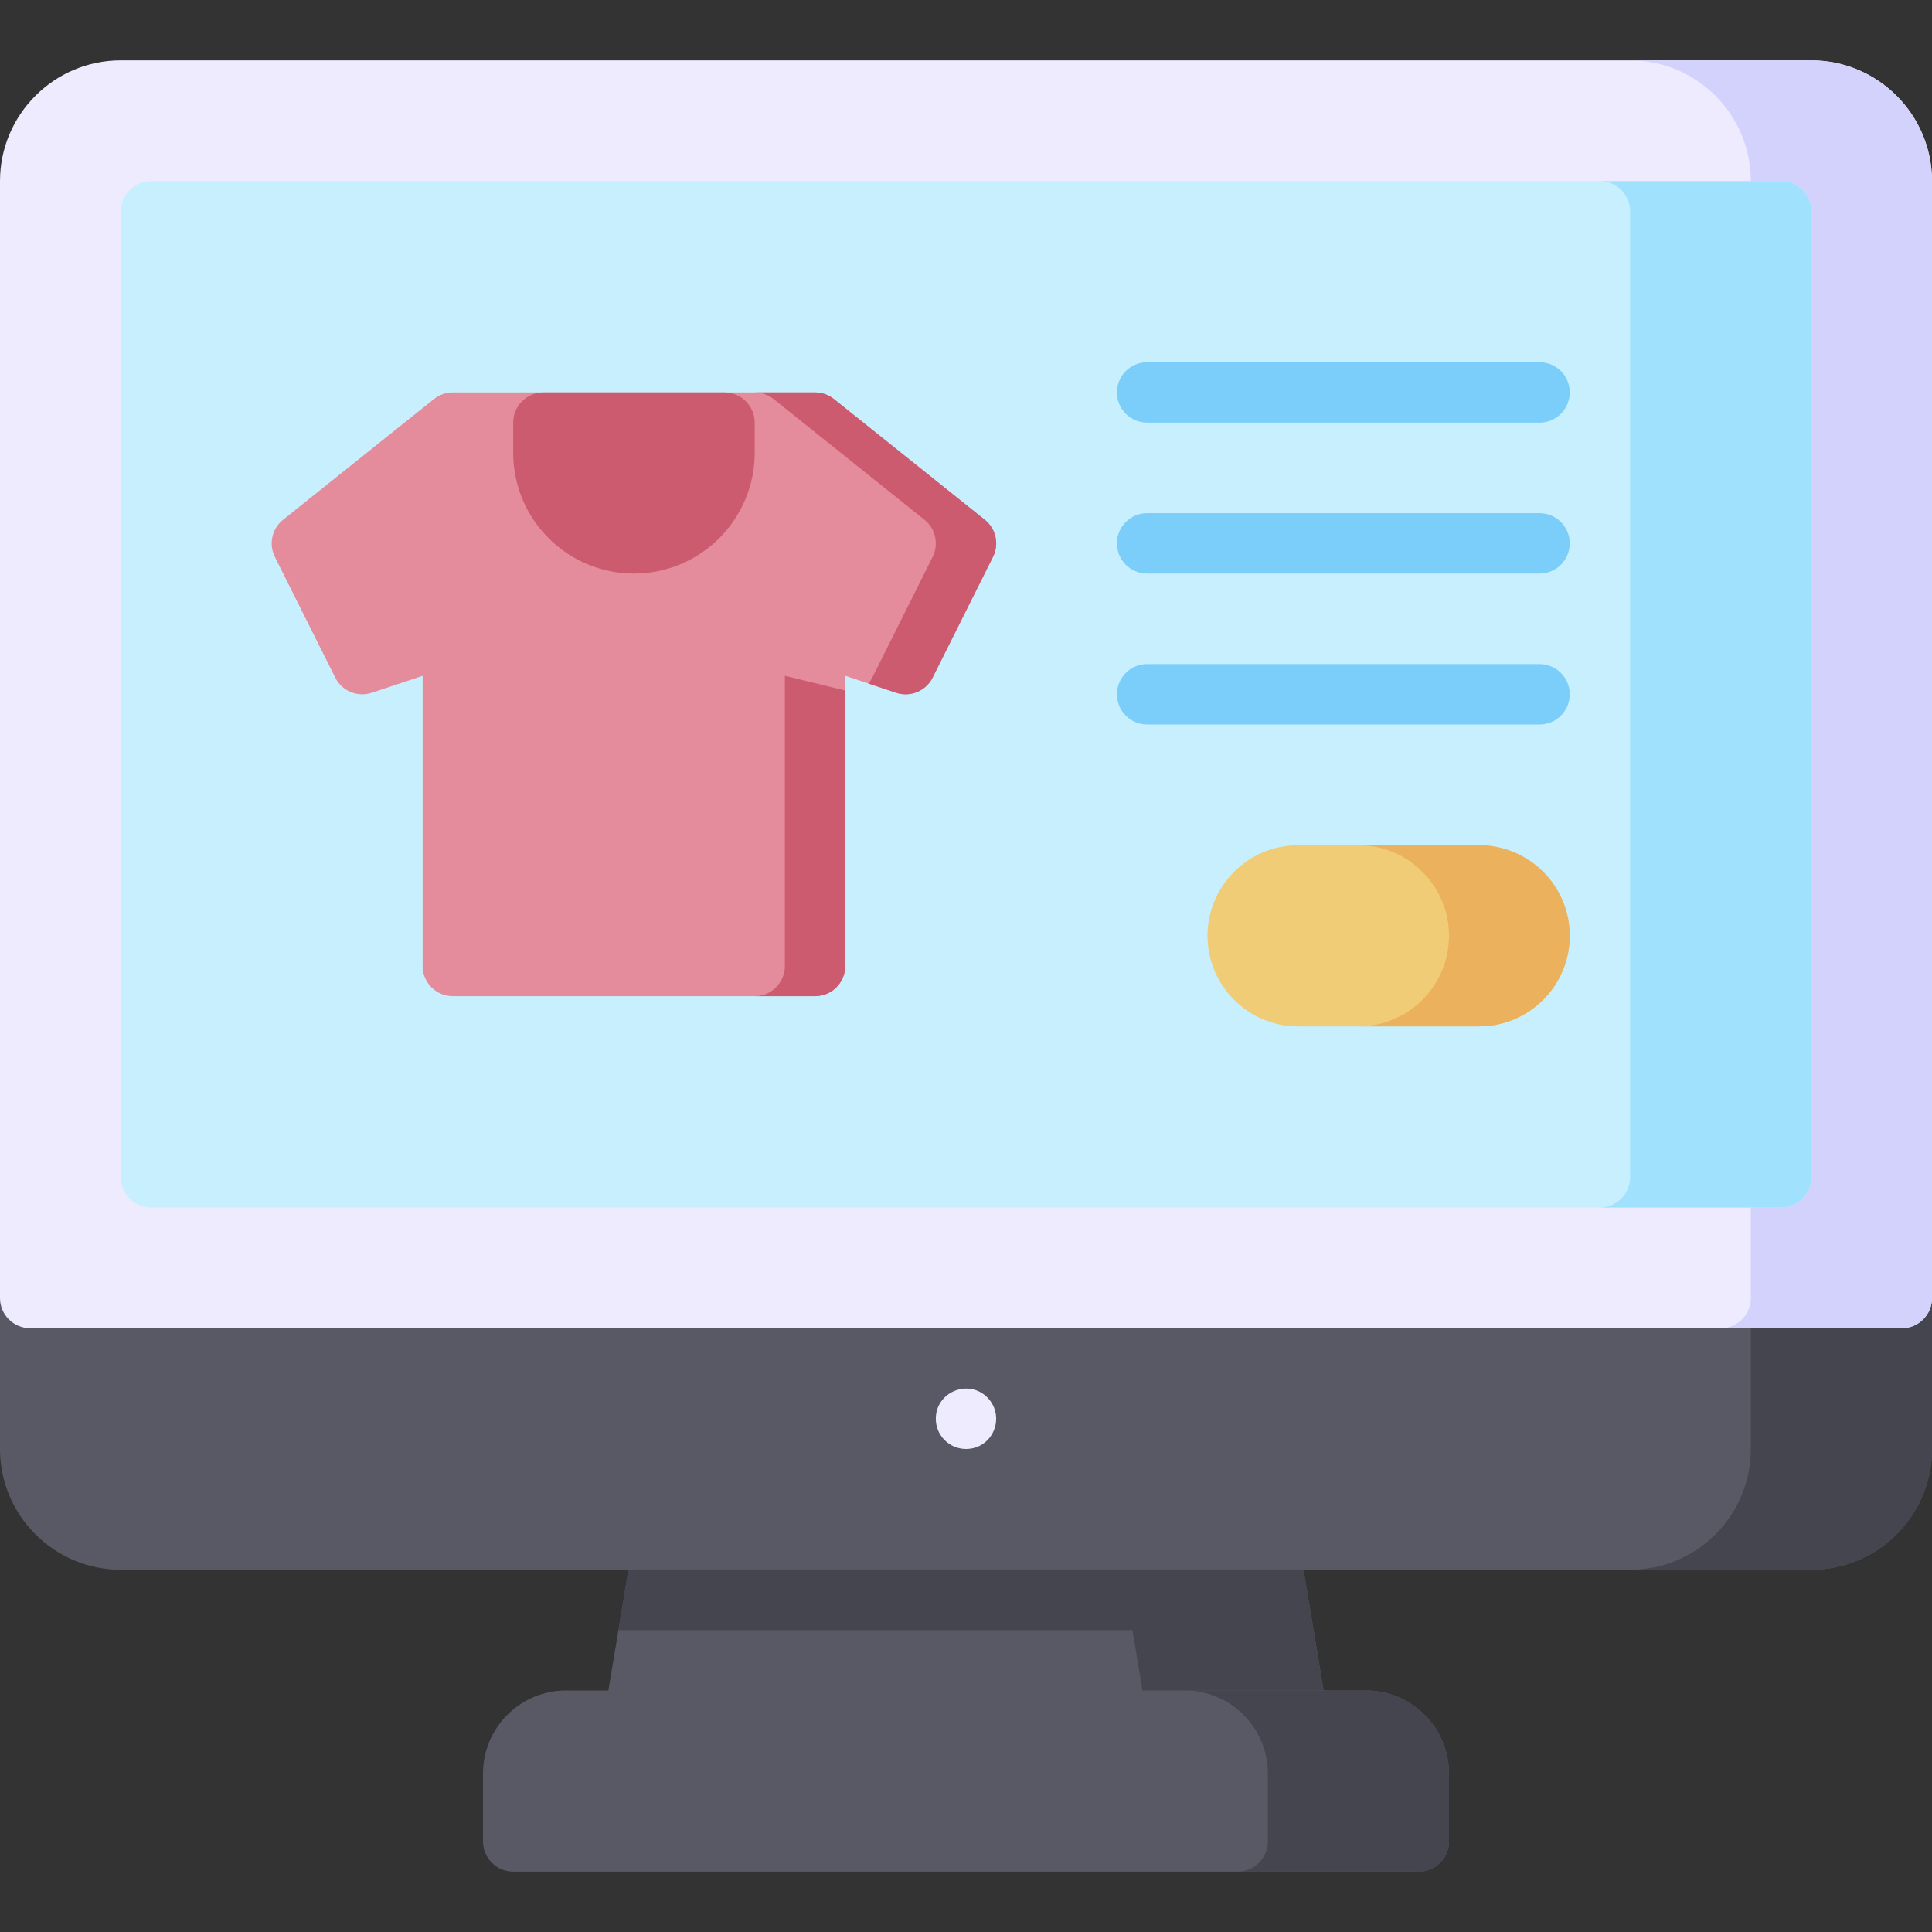 <svg id="Layer_1" enable-background="new 0 0 512 512" height="512" viewBox="0 0 512 512" width="512" xmlns="http://www.w3.org/2000/svg"><rect x="0" y="0" width="512" height="512" fill="#333333" stroke="none"/><g><path d="m351.892 454.685-8-48c-.644-3.857-3.98-6.685-7.892-6.685h-160c-3.911 0-7.248 2.827-7.892 6.685l-8 48c-.809 4.868 2.942 9.315 7.892 9.315h176c4.925 0 8.705-4.423 7.892-9.315z" fill="#595965"/><path d="m348.11 432h-184.22l4.22-25.32c.64-3.85 3.98-6.68 7.89-6.68h160c3.91 0 7.25 2.83 7.89 6.68z" fill="#44454e"/><path d="m344 464h-48c4.934 0 8.709-4.448 7.89-9.32l-8-48c-.64-3.85-3.98-6.68-7.89-6.68h48c3.91 0 7.25 2.83 7.89 6.68l8 48c.818 4.866-2.949 9.32-7.89 9.32z" fill="#44454e"/><path d="m504 336h-496c-4.418 0-8 3.582-8 8v40c0 17.645 14.355 32 32 32h448c17.645 0 32-14.355 32-32v-40c0-4.418-3.582-8-8-8z" fill="#595965"/><path d="m362 448h-212c-12.131 0-22 9.869-22 22v18c0 4.418 3.582 8 8 8h240c4.418 0 8-3.582 8-8v-18c0-12.131-9.869-22-22-22z" fill="#595965"/><path d="m256 384c-4.393 0-8-3.557-8-8 0-7.094 8.608-10.683 13.66-5.66 5 5.149 1.445 13.66-5.66 13.66z" fill="#edebfd"/><path d="m512 344v40c0 17.65-14.36 32-32 32h-48c17.64 0 32-14.35 32-32v-40c0-4.42-3.58-8-8-8h48c4.42 0 8 3.58 8 8z" fill="#44454e"/><path d="m384 470v18c0 4.42-3.58 8-8 8h-48c4.42 0 8-3.58 8-8v-18c0-12.13-9.87-22-22-22h48c12.13 0 22 9.87 22 22z" fill="#44454e"/><path d="m480 16h-448c-17.645 0-32 14.355-32 32v296c0 4.418 3.582 8 8 8h496c4.418 0 8-3.582 8-8v-296c0-17.645-14.355-32-32-32z" fill="#edebfd"/><path d="m512 48v296c0 4.42-3.58 8-8 8h-48c4.42 0 8-3.58 8-8v-296c0-17.64-14.36-32-32-32h48c17.64 0 32 14.36 32 32z" fill="#d2d2fc"/><path d="m472 48h-432c-4.418 0-8 3.582-8 8v256c0 4.418 3.582 8 8 8h432c4.418 0 8-3.582 8-8v-256c0-4.418-3.582-8-8-8z" fill="#c8effd"/><path d="m480 56v256c0 4.42-3.58 8-8 8h-48c4.42 0 8-3.58 8-8v-256c0-4.42-3.58-8-8-8h48c4.42 0 8 3.58 8 8z" fill="#a0e1fd"/><g fill="#7acef9"><path d="m408 112h-104c-4.418 0-8-3.582-8-8s3.582-8 8-8h104c4.418 0 8 3.582 8 8s-3.582 8-8 8z"/><path d="m408 152h-104c-4.418 0-8-3.582-8-8s3.582-8 8-8h104c4.418 0 8 3.582 8 8s-3.582 8-8 8z"/><path d="m408 192h-104c-4.418 0-8-3.582-8-8s3.582-8 8-8h104c4.418 0 8 3.582 8 8s-3.582 8-8 8z"/></g><path d="m392 224h-48c-13.233 0-24 10.767-24 24s10.767 24 24 24h48c13.233 0 24-10.767 24-24s-10.767-24-24-24z" fill="#f1cc76"/><path d="m416 248c0 13.23-10.77 24-24 24h-32c13.23 0 24-10.77 24-24s-10.77-24-24-24h32c13.23 0 24 10.77 24 24z" fill="#ebb15d"/><path d="m260.997 137.753-40-32c-1.418-1.135-3.181-1.753-4.997-1.753h-96c-1.816 0-3.579.618-4.997 1.753l-40 32c-2.946 2.356-3.846 6.451-2.158 9.825l16 32c1.78 3.56 5.903 5.269 9.686 4.012l13.469-4.49v76.9c0 4.418 3.582 8 8 8h96c4.418 0 8-3.582 8-8v-76.9l13.47 4.49c3.777 1.257 7.904-.451 9.686-4.012l16-32c1.687-3.374.787-7.469-2.159-9.825z" fill="#e48c9b"/><path d="m208 179.1v76.9c0 4.42-3.58 8-8 8h16c4.42 0 8-3.58 8-8v-73z" fill="#cc5b6f"/><path d="m263.16 147.58-16 32c-1.79 3.56-5.91 5.27-9.69 4.01l-7.34-2.45c.4-.47.74-.99 1.03-1.56l16-32c1.68-3.38.78-7.47-2.16-9.83l-40-32c-1.42-1.13-3.18-1.75-5-1.75h16c1.82 0 3.58.62 5 1.75l40 32c2.94 2.36 3.84 6.45 2.16 9.83z" fill="#cc5b6f"/><path d="m192 104h-48c-4.418 0-8 3.582-8 8v8c0 17.645 14.355 32 32 32s32-14.355 32-32v-8c0-4.418-3.582-8-8-8z" fill="#cc5b6f"/></g></svg>
